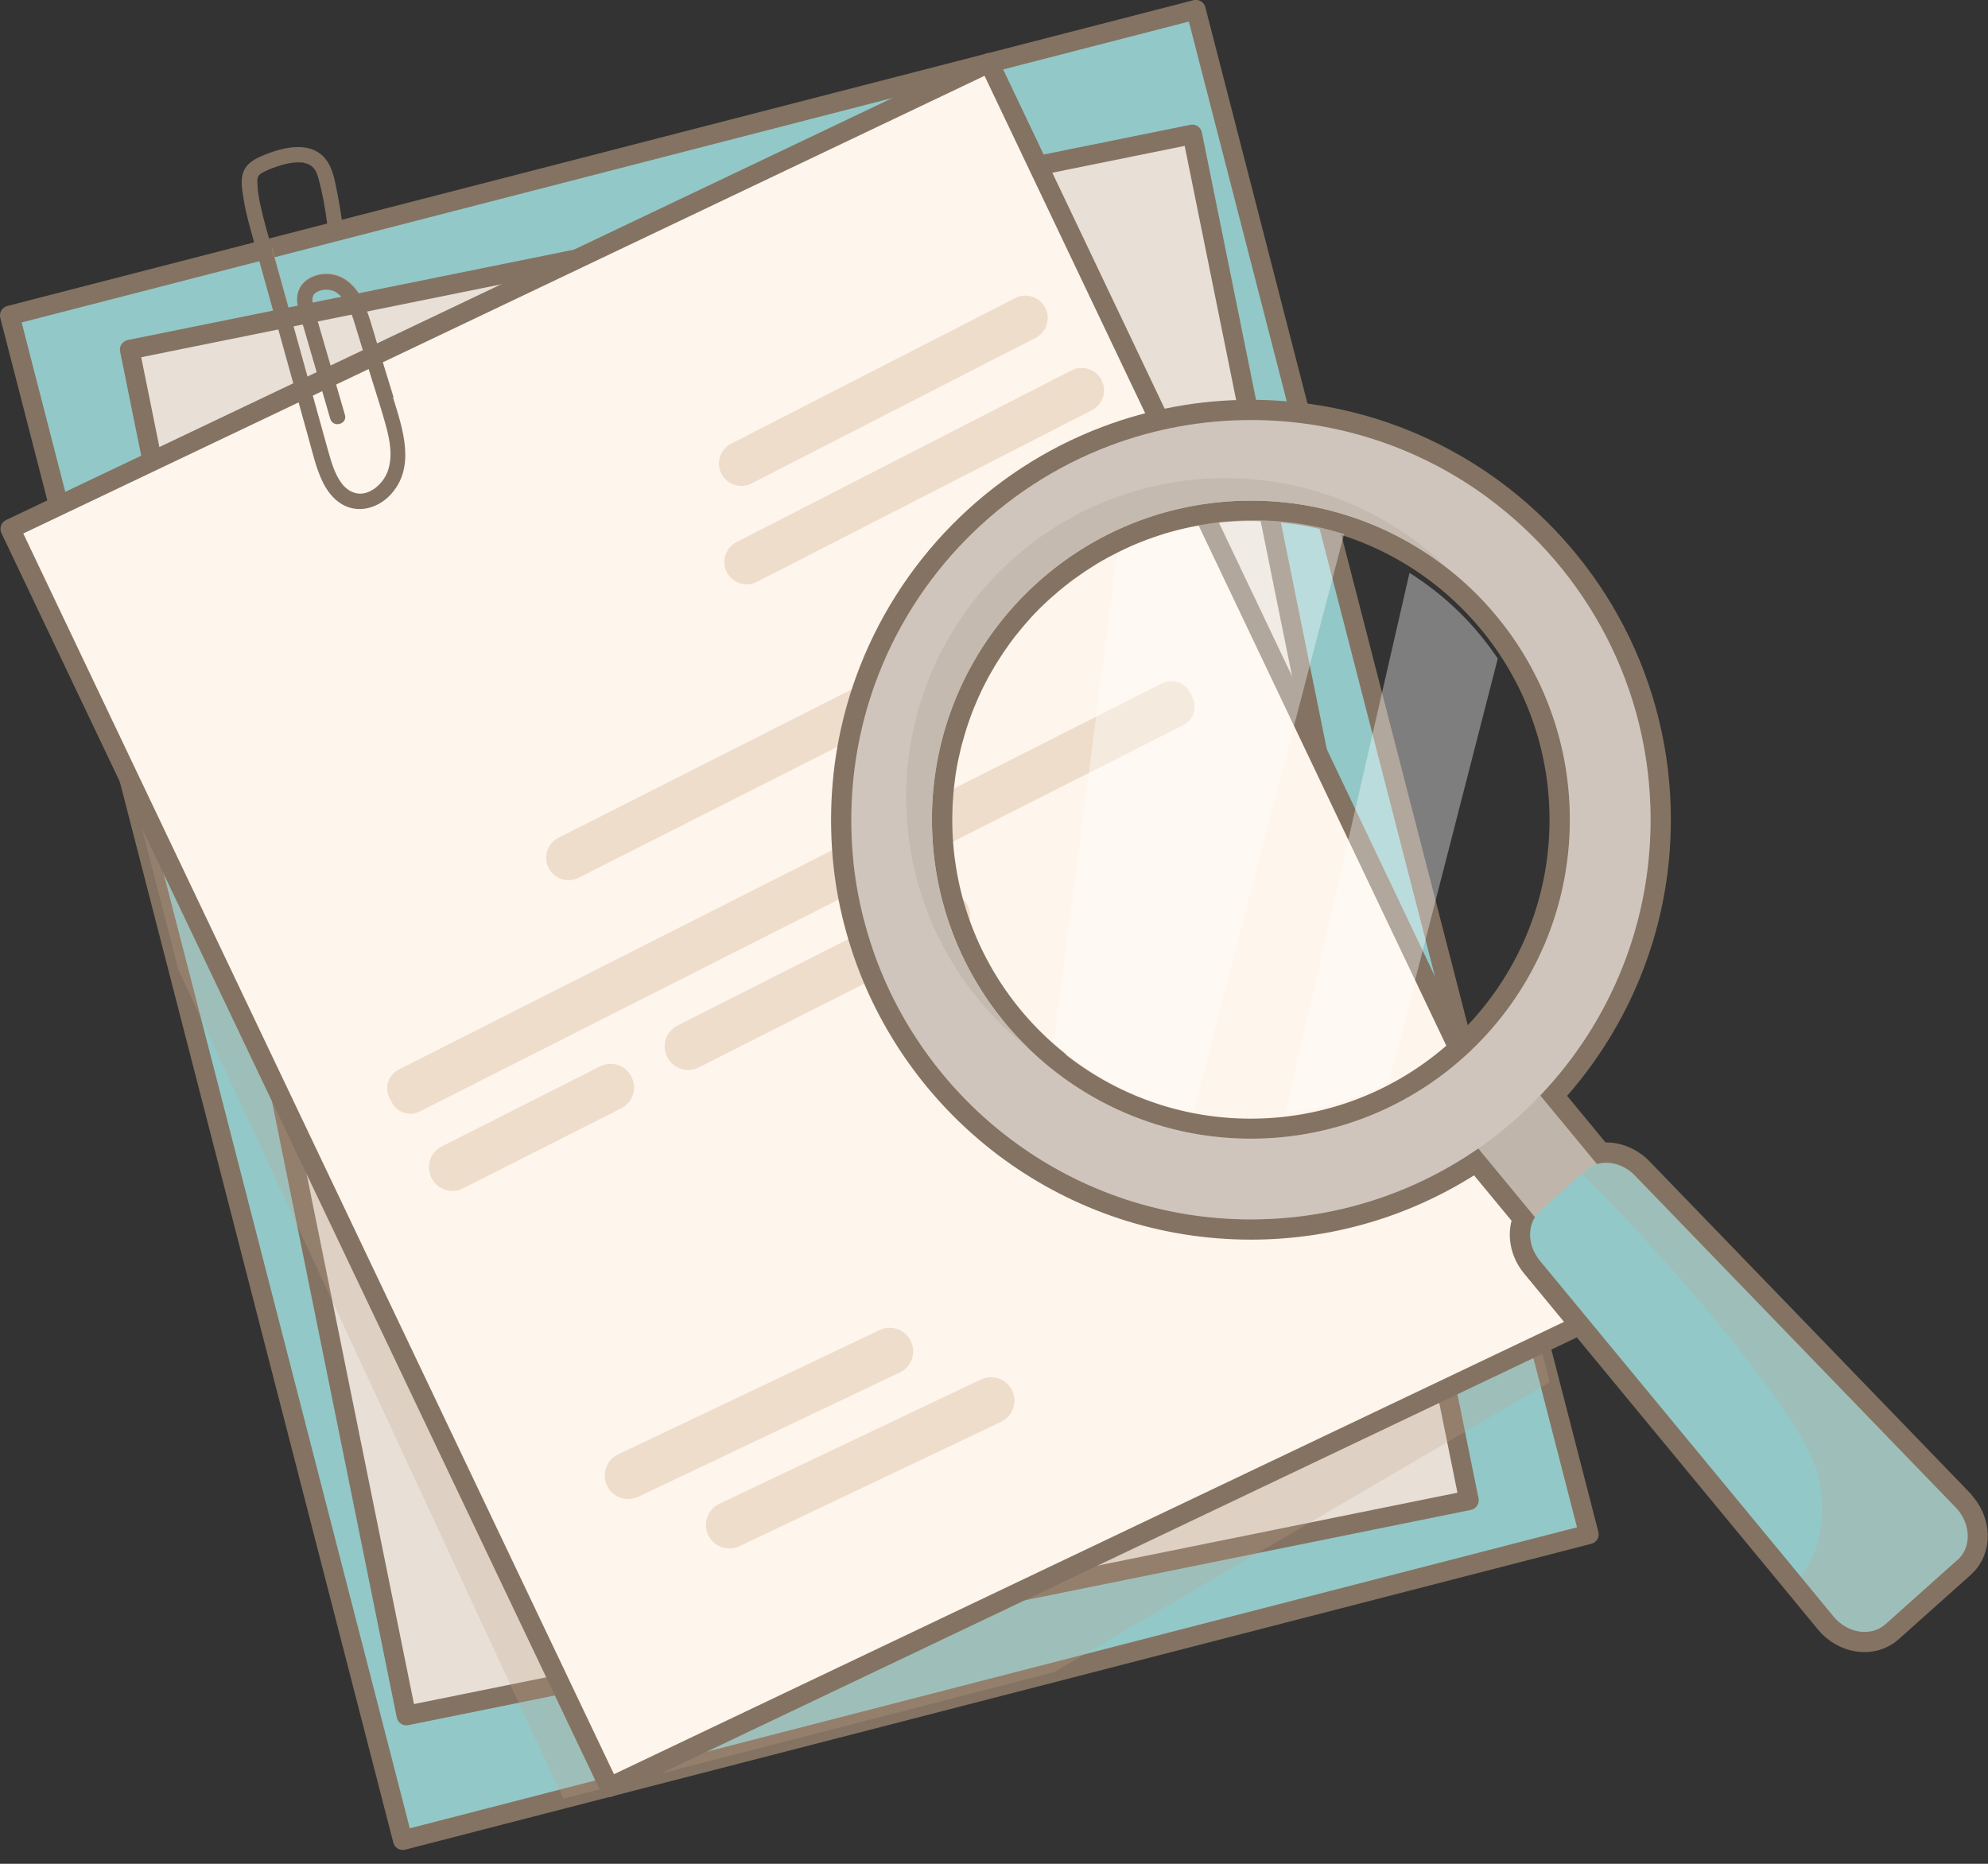 <svg width="128" height="120" viewBox="0 0 128 120" fill="none" xmlns="http://www.w3.org/2000/svg">
<rect x="0" y="0" width="128" height="120" fill="#333333" stroke="none"/>
<g clip-path="url(#clip0_158_2807)">
<path d="M102.303 98.787L67.874 107.665L36.271 115.813L25.933 118.481L11.481 62.421L6.152 41.746L5.183 37.99L3.057 29.741L0.628 20.31L76.998 0.623L97.999 82.095L99.78 88.997L102.303 98.787Z" fill="#93C8C8" stroke="#847362" stroke-width="1.258" stroke-linecap="round" stroke-linejoin="round"/>
<path d="M25.192 31.79C24.563 32.476 23.631 32.885 22.7 32.684C21.826 32.495 21.19 31.784 20.813 31.01C20.379 30.116 20.159 29.135 19.894 28.178C19.573 27.027 19.253 25.876 18.932 24.718C18.296 22.44 17.667 20.157 17.032 17.879C16.874 17.319 16.717 16.759 16.56 16.199L17.516 15.954C17.547 16.073 17.585 16.199 17.617 16.319C17.912 17.382 18.208 18.439 18.504 19.502C19.089 21.597 19.668 23.699 20.253 25.794C20.542 26.845 20.838 27.889 21.127 28.94C21.335 29.695 21.53 30.412 21.977 31.041C22.335 31.551 22.927 31.872 23.537 31.708C24.185 31.538 24.758 30.934 24.984 30.293C25.311 29.361 25.116 28.336 24.871 27.411C24.594 26.379 24.254 25.366 23.94 24.347C23.625 23.315 23.311 22.283 22.99 21.251C22.763 20.503 22.543 19.672 22.015 19.099C21.889 18.961 21.763 18.848 21.606 18.76C21.58 18.747 21.555 18.735 21.53 18.716C21.53 18.716 21.53 18.716 21.524 18.716C21.524 18.716 21.524 18.716 21.517 18.716C21.505 18.716 21.499 18.709 21.492 18.703C21.417 18.678 21.341 18.653 21.266 18.64C21.253 18.64 21.19 18.628 21.178 18.628C21.14 18.628 21.102 18.621 21.064 18.621C20.995 18.621 20.926 18.621 20.851 18.628C20.851 18.628 20.725 18.653 20.706 18.659C20.649 18.672 20.593 18.691 20.536 18.709C20.53 18.716 20.454 18.747 20.442 18.753C20.41 18.772 20.379 18.791 20.347 18.81C20.347 18.81 20.335 18.81 20.335 18.816C20.303 18.841 20.278 18.867 20.253 18.892C20.24 18.904 20.228 18.917 20.215 18.93C20.209 18.942 20.196 18.961 20.19 18.974C20.177 18.999 20.165 19.024 20.152 19.043C20.152 19.043 20.146 19.062 20.146 19.068C20.108 19.257 20.121 19.414 20.177 19.628C20.24 19.873 20.316 20.113 20.385 20.352C21.002 22.459 21.612 24.567 22.222 26.669C22.398 27.279 21.448 27.537 21.278 26.927C21.115 26.366 20.951 25.8 20.788 25.24C20.454 24.102 20.127 22.963 19.794 21.824C19.624 21.245 19.454 20.672 19.29 20.1C19.139 19.584 19.057 19.062 19.29 18.565C19.636 17.854 20.517 17.545 21.266 17.627C22.197 17.734 22.877 18.389 23.292 19.194C23.764 20.106 24.003 21.144 24.305 22.12C24.651 23.252 25.003 24.391 25.349 25.523C25.966 27.524 26.822 29.984 25.204 31.746L25.192 31.79Z" fill="#B39681"/>
<path d="M76.768 8.652L8.35 22.509L26.163 110.457L94.581 96.599L76.768 8.652Z" fill="#E8DFD6" stroke="#847362" stroke-width="1.258" stroke-linecap="round" stroke-linejoin="round"/>
<g style="mix-blend-mode:multiply" opacity="0.25">
<path d="M99.779 88.993L67.874 107.661L36.27 115.809L11.481 62.417L5.183 37.986L8.008 36.47L97.999 82.091L99.779 88.993Z" fill="#C1A28B"/>
</g>
<path d="M63.688 4.042L0.66 34.051L39.235 115.07L102.263 85.061L63.688 4.042Z" fill="#FEF5EC" stroke="#847362" stroke-width="1.258" stroke-linecap="round" stroke-linejoin="round"/>
<path d="M48.388 31.127L66.678 21.753C67.382 21.388 67.665 20.519 67.301 19.815C66.936 19.11 66.067 18.827 65.363 19.192L47.072 28.567C46.368 28.931 46.085 29.8 46.45 30.504C46.815 31.209 47.683 31.492 48.388 31.127Z" fill="#EFDDCB"/>
<path d="M48.735 37.464L70.303 26.409C71.008 26.044 71.291 25.176 70.926 24.471C70.561 23.766 69.693 23.483 68.988 23.848L47.42 34.903C46.715 35.268 46.432 36.136 46.797 36.841C47.162 37.545 48.031 37.828 48.735 37.464Z" fill="#EFDDCB"/>
<path d="M37.258 56.513L58.883 45.572C59.594 45.213 59.877 44.345 59.519 43.634C59.16 42.923 58.292 42.64 57.581 42.999L35.956 53.94C35.245 54.299 34.962 55.167 35.32 55.878C35.679 56.589 36.547 56.872 37.258 56.513Z" fill="#EFDDCB"/>
<path d="M74.821 43.994L25.66 68.87C25.003 69.203 24.739 70.005 25.072 70.663L25.231 70.977C25.564 71.635 26.366 71.898 27.023 71.565L76.185 46.689C76.842 46.356 77.106 45.554 76.773 44.896L76.614 44.582C76.281 43.925 75.479 43.661 74.821 43.994Z" fill="#EFDDCB"/>
<path d="M28.438 73.817L38.638 68.655C39.374 68.283 40.278 68.58 40.651 69.316L40.665 69.344C41.037 70.079 40.74 70.984 40.005 71.356L29.804 76.517C29.069 76.889 28.164 76.593 27.792 75.857L27.778 75.829C27.405 75.094 27.702 74.189 28.438 73.817Z" fill="#EFDDCB"/>
<path d="M44.991 68.726L61.626 60.307C62.369 59.93 62.671 59.024 62.293 58.275C61.916 57.533 61.01 57.231 60.261 57.608L43.626 66.027C42.883 66.404 42.581 67.31 42.959 68.059C43.336 68.801 44.242 69.103 44.991 68.726Z" fill="#EFDDCB"/>
<path d="M41.098 96.369L57.934 88.366C58.69 88.007 59.01 87.107 58.652 86.352C58.293 85.597 57.393 85.276 56.638 85.635L39.802 93.638C39.047 93.997 38.726 94.897 39.084 95.652C39.443 96.407 40.343 96.728 41.098 96.369Z" fill="#EFDDCB"/>
<path d="M47.614 99.551L64.451 91.548C65.206 91.189 65.527 90.29 65.168 89.534C64.81 88.779 63.91 88.459 63.155 88.817L46.318 96.82C45.563 97.179 45.242 98.079 45.601 98.834C45.96 99.589 46.859 99.91 47.614 99.551Z" fill="#EFDDCB"/>
<path d="M25.335 25.562C24.989 24.43 24.637 23.291 24.291 22.159C23.989 21.177 23.75 20.145 23.278 19.233C22.862 18.421 22.177 17.767 21.252 17.666C20.509 17.584 19.622 17.893 19.276 18.604C19.037 19.101 19.125 19.623 19.276 20.139C19.44 20.718 19.61 21.29 19.779 21.863C20.113 23.002 20.44 24.141 20.773 25.279C20.937 25.839 21.101 26.406 21.264 26.966C21.44 27.57 22.39 27.312 22.208 26.708C21.591 24.6 20.981 22.492 20.371 20.391C20.302 20.152 20.226 19.913 20.163 19.667C20.107 19.453 20.094 19.29 20.132 19.107C20.132 19.101 20.132 19.088 20.138 19.082C20.138 19.082 20.163 19.032 20.176 19.006C20.176 18.994 20.195 18.981 20.201 18.962C20.213 18.95 20.226 18.937 20.239 18.925C20.264 18.899 20.289 18.874 20.32 18.849C20.32 18.849 20.327 18.849 20.333 18.843C20.364 18.824 20.396 18.805 20.427 18.786C20.44 18.78 20.515 18.748 20.522 18.742C20.578 18.717 20.635 18.704 20.692 18.692C20.711 18.686 20.824 18.667 20.836 18.66C20.906 18.654 20.975 18.648 21.05 18.654C21.088 18.654 21.126 18.654 21.164 18.66C21.176 18.66 21.233 18.673 21.252 18.673C21.327 18.692 21.403 18.711 21.478 18.736C21.478 18.736 21.491 18.742 21.503 18.748H21.51C21.51 18.748 21.51 18.748 21.516 18.748C21.541 18.761 21.566 18.774 21.591 18.793C21.749 18.881 21.875 18.994 22 19.132C22.529 19.705 22.749 20.542 22.976 21.284C23.29 22.316 23.611 23.348 23.926 24.38C24.24 25.399 24.58 26.412 24.857 27.444C25.108 28.369 25.297 29.394 24.97 30.325C24.744 30.967 24.171 31.571 23.523 31.741C22.913 31.905 22.321 31.584 21.963 31.074C21.516 30.439 21.327 29.721 21.113 28.973C20.824 27.922 20.528 26.878 20.239 25.827C19.654 23.732 19.075 21.636 18.49 19.535C18.194 18.472 17.898 17.415 17.602 16.351C17.571 16.232 17.533 16.106 17.502 15.986C17.244 15.074 16.973 14.162 16.772 13.231C16.665 12.752 16.583 12.255 16.571 11.765C16.571 11.601 16.564 11.431 16.665 11.299C16.759 11.18 16.942 11.085 17.105 11.01C17.401 10.865 17.76 10.739 18.118 10.632C18.496 10.525 18.785 10.462 19.15 10.456C19.238 10.456 19.326 10.456 19.415 10.462C19.415 10.462 19.44 10.462 19.452 10.462C19.452 10.462 19.459 10.462 19.465 10.462C19.496 10.462 19.528 10.475 19.559 10.481C19.635 10.5 19.704 10.519 19.779 10.544C19.798 10.544 19.805 10.557 19.817 10.557C19.817 10.557 19.836 10.563 19.842 10.569C19.886 10.588 19.93 10.613 19.974 10.638C20.062 10.695 20.169 10.783 20.251 10.896C20.371 11.06 20.434 11.249 20.49 11.444C20.773 12.438 20.943 13.476 21.082 14.502C21.107 14.678 21.126 14.854 21.145 15.036L22.095 14.791C22 14.03 21.881 13.268 21.736 12.52C21.541 11.538 21.39 10.368 20.465 9.795C19.723 9.336 18.76 9.43 17.955 9.651C17.54 9.764 17.131 9.921 16.734 10.097C16.269 10.305 15.841 10.594 15.665 11.085C15.47 11.614 15.595 12.268 15.684 12.809C15.771 13.375 15.904 13.929 16.055 14.483C16.212 15.068 16.376 15.653 16.533 16.238C16.69 16.798 16.847 17.358 17.005 17.918C17.64 20.196 18.269 22.48 18.905 24.757C19.226 25.909 19.547 27.066 19.867 28.218C20.132 29.168 20.352 30.155 20.786 31.049C21.164 31.823 21.799 32.534 22.674 32.723C23.605 32.924 24.536 32.515 25.165 31.829C26.782 30.067 25.927 27.601 25.31 25.607L25.335 25.562Z" fill="#847362"/>
<path d="M125.922 97.047L105.273 75.68C104.58 74.969 103.624 74.705 102.825 74.938L100.227 71.785L99.176 70.514C103.574 65.896 106.279 59.655 106.279 52.772C106.279 44.259 102.146 36.709 95.772 32.028C91.506 28.894 86.246 27.044 80.546 27.044C77.356 27.044 74.304 27.623 71.479 28.687C64.439 31.335 58.871 36.985 56.322 44.076C55.347 46.794 54.812 49.72 54.812 52.778C54.812 55.836 55.303 58.51 56.197 61.133C59.663 71.244 69.252 78.511 80.54 78.511C85.976 78.511 91.015 76.819 95.168 73.943L97.269 76.485L98.823 78.367C98.326 79.166 98.421 80.298 99.132 81.16L115.925 101.501L118.045 104.075C118.945 105.169 120.461 105.396 121.38 104.572L126.029 100.419C126.948 99.601 126.891 98.066 125.903 97.047H125.922ZM67.698 68.797C67.182 68.381 66.691 67.947 66.219 67.488C62.388 63.757 60.01 58.541 60.01 52.772C60.01 52.507 60.022 52.249 60.028 51.985C60.028 51.847 60.041 51.702 60.047 51.563C60.06 51.362 60.079 51.161 60.091 50.959C60.104 50.84 60.11 50.714 60.123 50.595C60.154 50.311 60.192 50.028 60.23 49.745C60.242 49.676 60.249 49.613 60.261 49.544C60.305 49.261 60.356 48.984 60.412 48.707C60.437 48.594 60.462 48.48 60.488 48.367C60.532 48.172 60.576 47.971 60.626 47.776C60.658 47.65 60.689 47.524 60.727 47.405C60.777 47.222 60.827 47.04 60.884 46.857C60.922 46.731 60.96 46.606 60.997 46.486C61.054 46.304 61.117 46.121 61.18 45.945C61.224 45.825 61.262 45.706 61.306 45.593C61.375 45.404 61.45 45.209 61.532 45.02C61.576 44.919 61.614 44.819 61.658 44.718C61.771 44.447 61.891 44.183 62.017 43.919C62.029 43.894 62.035 43.875 62.048 43.85C62.18 43.579 62.319 43.309 62.463 43.038C62.514 42.944 62.564 42.856 62.614 42.768C62.715 42.585 62.816 42.409 62.923 42.233C62.986 42.126 63.048 42.025 63.111 41.925C63.212 41.761 63.313 41.604 63.42 41.446C63.489 41.339 63.558 41.239 63.627 41.138C63.734 40.981 63.847 40.83 63.955 40.672C64.024 40.572 64.099 40.477 64.168 40.383C64.288 40.219 64.42 40.062 64.546 39.905C64.615 39.823 64.678 39.741 64.747 39.66C64.93 39.439 65.112 39.225 65.301 39.018C65.32 38.999 65.332 38.98 65.345 38.961C65.553 38.735 65.76 38.514 65.974 38.3C66.05 38.225 66.125 38.156 66.194 38.087C66.339 37.942 66.49 37.803 66.641 37.665C66.729 37.583 66.817 37.501 66.912 37.426C67.05 37.3 67.195 37.174 67.339 37.055C67.434 36.973 67.534 36.897 67.629 36.816C67.774 36.696 67.925 36.583 68.069 36.469C68.164 36.394 68.264 36.319 68.365 36.249C68.529 36.13 68.692 36.017 68.856 35.903C68.944 35.84 69.032 35.777 69.12 35.721C69.353 35.563 69.586 35.419 69.825 35.268C69.85 35.249 69.875 35.236 69.9 35.218C70.164 35.06 70.429 34.903 70.699 34.758C70.787 34.708 70.882 34.664 70.976 34.613C71.159 34.519 71.341 34.425 71.53 34.33C71.637 34.28 71.75 34.223 71.857 34.173C72.033 34.091 72.203 34.009 72.379 33.934C72.492 33.884 72.612 33.833 72.725 33.789C72.901 33.714 73.084 33.645 73.26 33.575C73.373 33.531 73.487 33.487 73.606 33.45C73.801 33.38 73.996 33.311 74.198 33.248C74.298 33.217 74.399 33.179 74.499 33.148C74.776 33.059 75.059 32.984 75.349 32.908C75.368 32.908 75.393 32.896 75.412 32.889C75.72 32.814 76.028 32.739 76.337 32.676C76.525 32.638 76.714 32.606 76.903 32.569C77.054 32.544 77.205 32.512 77.362 32.487C77.564 32.455 77.765 32.43 77.966 32.405C78.111 32.386 78.256 32.367 78.4 32.348C78.627 32.323 78.86 32.311 79.093 32.292C79.212 32.285 79.338 32.273 79.457 32.267C79.816 32.248 80.168 32.241 80.533 32.241C85.321 32.241 89.719 33.877 93.211 36.62C94.199 37.394 95.105 38.256 95.936 39.194C99.132 42.818 101.07 47.575 101.07 52.784C101.07 64.128 91.871 73.327 80.527 73.327C75.663 73.327 71.196 71.634 67.673 68.809L67.698 68.797Z" fill="#C1A28B" stroke="#847362" stroke-width="2.605" stroke-linecap="round" stroke-linejoin="round"/>
<path d="M107.147 80.184L103.095 83.531L97.275 76.484L93.739 72.2L92.04 71.753L96.098 68.406L97.501 68.506L100.219 71.797L107.147 80.184Z" fill="#C0B5AB"/>
<path d="M95.772 32.028C91.506 28.894 86.246 27.044 80.546 27.044C77.356 27.044 74.304 27.623 71.479 28.687C64.439 31.335 58.871 36.985 56.322 44.076C55.347 46.794 54.812 49.72 54.812 52.778C54.812 55.836 55.303 58.51 56.197 61.133C59.663 71.244 69.252 78.511 80.54 78.511C94.753 78.511 106.273 66.991 106.273 52.778C106.273 44.265 102.139 36.715 95.766 32.034L95.772 32.028ZM80.546 73.314C75.682 73.314 71.215 71.622 67.692 68.797C67.176 68.381 66.685 67.947 66.213 67.488C62.382 63.757 60.003 58.541 60.003 52.772C60.003 52.62 60.003 52.469 60.003 52.319C60.211 42.636 67.119 34.607 76.267 32.676C77.645 32.386 79.074 32.229 80.54 32.229C85.328 32.229 89.726 33.865 93.218 36.608C94.205 37.382 95.111 38.244 95.942 39.181C99.138 42.805 101.076 47.562 101.076 52.772C101.076 64.116 91.877 73.314 80.533 73.314H80.546Z" fill="#CFC5BD"/>
<path d="M126.042 100.424L121.392 104.577C120.474 105.395 118.957 105.168 118.058 104.08L115.937 101.507L99.144 81.165C98.301 80.14 98.308 78.73 99.17 77.963L101.831 75.584L102.083 75.358C102.945 74.59 104.348 74.735 105.266 75.691L125.916 97.058C126.904 98.078 126.954 99.613 126.042 100.431V100.424Z" fill="#93C8C8"/>
<path d="M60.005 52.778C60.005 58.547 62.383 63.763 66.215 67.494C61.42 63.732 58.344 57.893 58.344 51.324C58.344 39.98 67.542 30.782 78.886 30.782C84.467 30.782 89.526 33.003 93.225 36.614C89.733 33.871 85.329 32.235 80.547 32.235C69.203 32.235 60.005 41.434 60.005 52.778Z" fill="#C4BAB0"/>
<g style="mix-blend-mode:multiply" opacity="0.3">
<path d="M106.28 52.774C106.28 66.987 94.76 78.508 80.547 78.508C69.26 78.508 59.671 71.241 56.204 61.13C57.834 63.577 61.326 67.428 67.693 68.799C71.21 71.624 75.683 73.317 80.547 73.317C91.891 73.317 101.09 64.118 101.09 52.774C101.09 47.565 99.152 42.808 95.956 39.184C96.113 37.164 96.138 34.66 95.773 32.03C102.14 36.711 106.28 44.261 106.28 52.774Z" fill="#CFC5BD"/>
</g>
<g style="mix-blend-mode:multiply" opacity="0.25">
<path d="M126.04 100.422L121.391 104.575C120.472 105.393 118.956 105.166 118.056 104.078L115.936 101.505C116.716 100.473 117.817 98.333 117.068 95.037C116.062 90.626 104.963 78.533 101.836 75.576L102.088 75.35C102.95 74.582 104.353 74.727 105.271 75.683L125.921 97.05C126.909 98.069 126.959 99.604 126.047 100.422H126.04Z" fill="#C1A28B"/>
</g>
<g style="mix-blend-mode:screen" opacity="0.37">
<path d="M86.542 34.383L76.815 71.643C73.411 70.938 70.334 69.334 67.843 67.094C68.654 61.079 70.687 45.299 71.926 35.622C74.569 34.263 77.564 33.496 80.735 33.496C82.754 33.496 84.705 33.804 86.536 34.383H86.542Z" fill="white"/>
</g>
<g style="mix-blend-mode:screen" opacity="0.37">
<path d="M96.434 42.41L89.431 69.66C87.399 70.717 85.153 71.415 82.774 71.674L90.752 36.886C93.011 38.302 94.955 40.189 96.44 42.41H96.434Z" fill="white"/>
</g>
</g>
<defs>
<clipPath id="clip0_158_2807">
<rect width="128" height="119.116" fill="white"/>
</clipPath>
</defs>
</svg>
